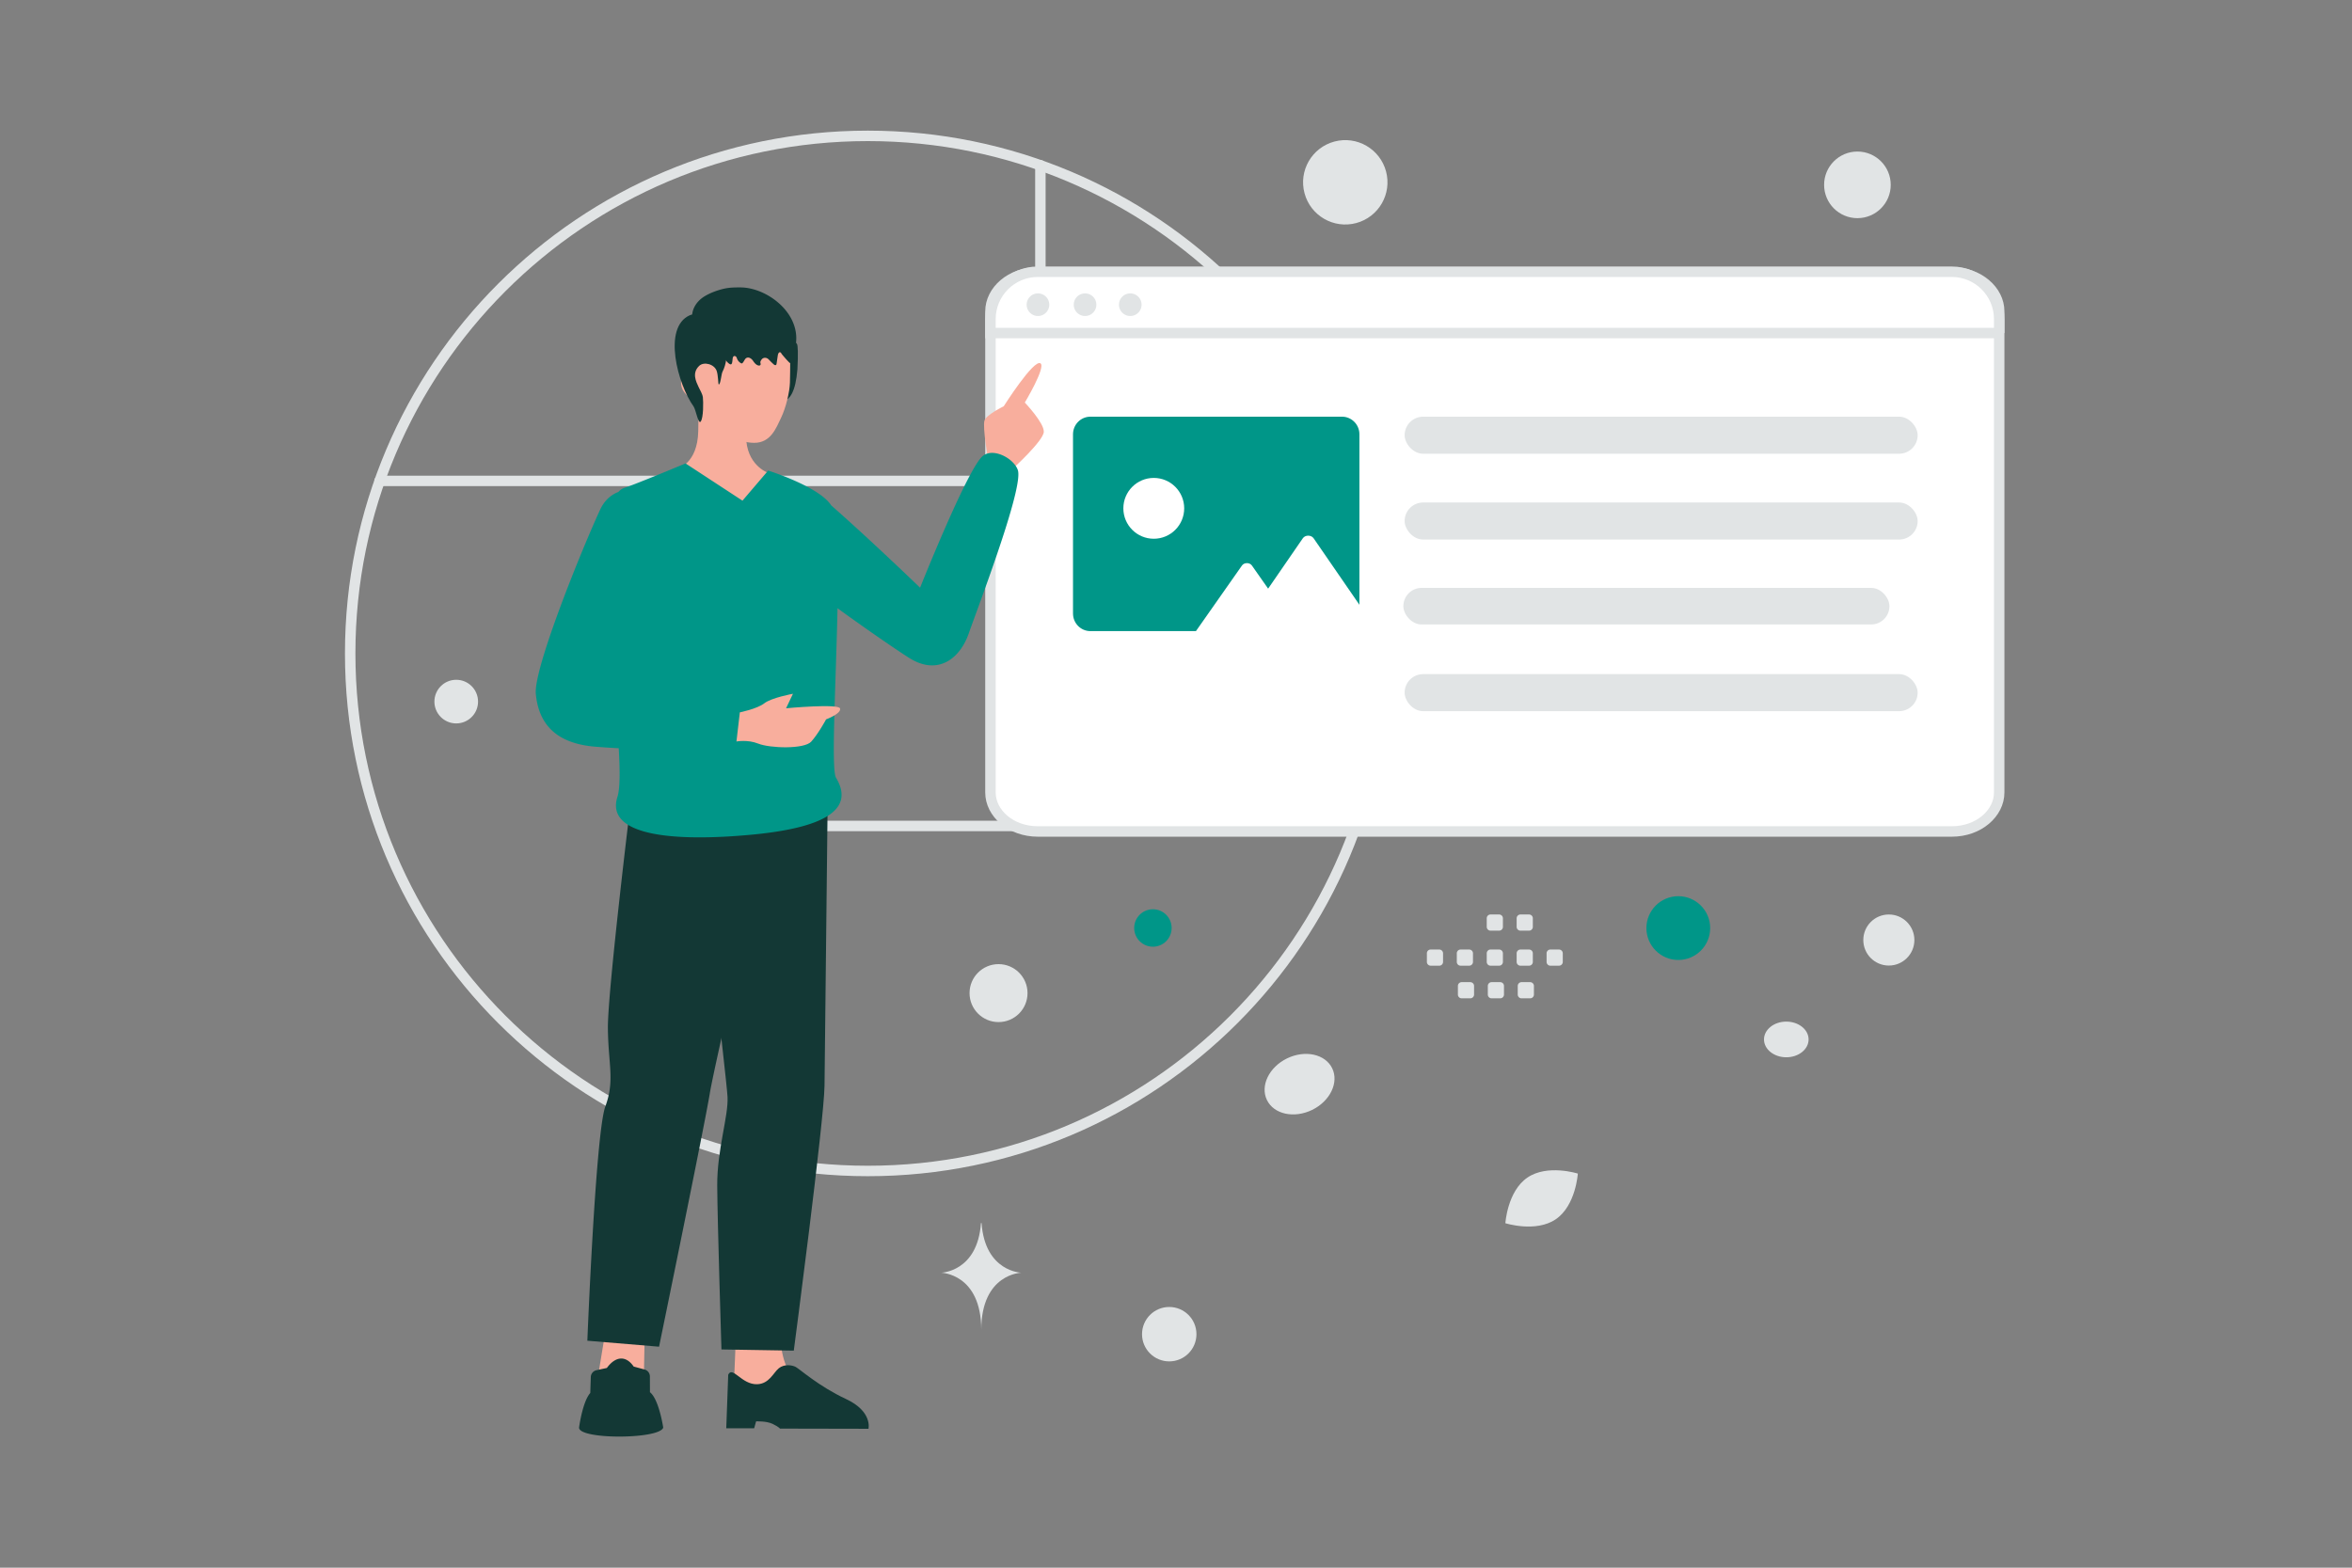 <svg width="900" height="600" viewBox="0 0 900 600" fill="none" xmlns="http://www.w3.org/2000/svg"><rect x="0" y="0" width="900" height="600" fill="#808080" stroke="none"/><path fill="transparent" d="M0 0h900v600H0z"/><path d="M145.224 184.053H398.11M266.055 316.112H518.94M266.056 436.939V184.054m132.053 132.057V63.226" stroke="#E1E4E5" stroke-width="4" stroke-linecap="round" stroke-linejoin="round"/><path clip-rule="evenodd" d="M332.082 448.165c109.398 0 198.083-88.685 198.083-198.083C530.165 140.685 441.48 52 332.082 52 222.685 52 134 140.685 134 250.082c0 109.398 88.685 198.083 198.082 198.083z" stroke="#E1E4E5" stroke-width="4" stroke-linecap="round" stroke-linejoin="round"/><path d="M746.859 318.23H397.141c-10.357 0-18.141-6.996-18.141-14.926V119.157c0-7.931 7.784-14.927 18.141-14.927h349.718c10.357 0 18.141 6.996 18.141 14.927v184.147c0 7.93-7.784 14.926-18.141 14.926z" fill="#fff" stroke="#E1E4E5" stroke-width="4"/><path fill-rule="evenodd" clip-rule="evenodd" d="M410.59 166.214v68.594c0 3.724 2.981 6.739 6.663 6.739h40.378l17.625-25.124c.841-1.198 2.942-1.198 3.782 0l6.171 8.798.048.068.042-.06 13.234-19.216c.915-1.33 3.209-1.33 4.124 0l17.527 25.452v-65.251c0-3.723-2.989-6.738-6.663-6.738h-96.268c-3.682 0-6.663 3.015-6.663 6.738z" fill="#009688"/><path d="M441.497 206.195c-6.429 0-11.641-5.212-11.641-11.641s5.212-11.641 11.641-11.641 11.641 5.212 11.641 11.641-5.212 11.641-11.641 11.641z" fill="#fff"/><path d="M765 127.465H379v-5.324c0-10.017 8.124-18.141 18.141-18.141h349.718c10.017 0 18.141 8.124 18.141 18.141v5.324z" fill="#fff" stroke="#E1E4E5" stroke-width="4"/><path d="M397.178 120.941a4.325 4.325 0 1 0 0-8.65 4.325 4.325 0 0 0 0 8.65zm18.023 0a4.325 4.325 0 1 0 0-8.65 4.325 4.325 0 0 0 0 8.65zm17.302 0a4.325 4.325 0 1 0 0-8.65 4.325 4.325 0 0 0 0 8.65z" fill="#E1E4E5"/><rect x="537.485" y="159.476" width="196.314" height="14.182" rx="7.091" fill="#E1E4E5"/><rect x="537.485" y="192.32" width="196.314" height="14.182" rx="7.091" fill="#E1E4E5"/><rect x="537" y="225" width="186" height="14" rx="7" fill="#E1E4E5"/><rect x="537.485" y="258.006" width="196.314" height="14.182" rx="7.091" fill="#E1E4E5"/><path d="M292.821 146.397c-.669 2.676.219 5.458 1.683 7.796 1.035 1.651 2.482-.172 4.592-.464 3.264-.458 5.33-3.912 6.036-12.329.327-6.147.173-9.214-.169-9.751-1.219-1.921-4.355-2.563-6.827-2.378" fill="#133835"/><path fill-rule="evenodd" clip-rule="evenodd" d="M298.747 512.207s-.198 12.639 7.603 17.128c7.801 4.49 19.887 12.833 19.887 12.833l-45.977 1.55 1.311-31.625 17.176.114z" fill="#F8AE9D"/><path fill-rule="evenodd" clip-rule="evenodd" d="m278.655 526.135-.748 20.504h10.68l.732-2.641s4.02-.165 6.344.976c2.456 1.207 2.785 1.792 2.785 1.792l33.875.071s1.671-6.627-8.655-11.42c-10.326-4.795-17.844-11.599-19.272-12.296-1.439-.701-4.341-1.098-6.385.551-2.044 1.647-3.66 5.981-8.292 6.117-5.961.175-9.385-7.122-11.064-3.654zm-13.202-220.207s12.549 106.48 12.939 113.882c.39 7.402-4.03 20.176-3.944 34.022.086 13.845 1.614 62.644 1.614 62.644l27.682.451s11.634-88.182 11.76-101.405c.125-13.223 1.192-108.322 1.192-108.322l-51.243-1.272z" fill="#133835"/><path fill-rule="evenodd" clip-rule="evenodd" d="m231.592 509.986-5.395 32.762 19.888-.1.629-33.176-15.122.514z" fill="#F8AE9D"/><path fill-rule="evenodd" clip-rule="evenodd" d="M228.235 524.421a2.746 2.746 0 0 0-2.162 2.594l-.202 6.125c-2.853 3.172-4.179 12.419-4.288 13.205a.622.622 0 0 0-.005.114c.263 4.504 29.855 4.418 32.127.133a.62.62 0 0 0 .051-.401c-.244-1.513-1.862-10.846-5.049-13.346l-.023-6.057a2.745 2.745 0 0 0-2.033-2.641l-4.171-1.122c-2.907-4.252-6.869-4.101-10.264.531l-3.981.865zm13.121-217.49s-8.863 72.648-8.742 86.56c.12 13.913 2.727 20.023-.983 30.003-3.711 9.98-6.876 89.64-6.876 89.64l27.44 2.286s17.53-85.241 19.436-97.059c1.907-11.819 25.467-112.433 25.467-112.433l-55.742 1.003z" fill="#133835"/><path fill-rule="evenodd" clip-rule="evenodd" d="M378.186 176.309s-2.291-12.768-1.467-15.353c.703-2.235 7.354-5.457 7.354-5.457s11.567-18.273 14.098-16.412c2.06 1.508-6.024 14.98-6.024 14.98s7.372 7.733 7.269 11.19c-.103 3.457-12.031 14.279-12.031 14.279l-9.199-3.227zm-118.885 3s7.618-1.789 7.882-14.271c.265-12.483.079-16.744.079-16.744l18.061-.303s.182 13.912.185 18.944c.007 10.955 8.143 13.915 8.143 13.915s-.676 11.978-15.881 12.833c-11.872.668-18.469-14.374-18.469-14.374z" fill="#F8AE9D"/><path fill-rule="evenodd" clip-rule="evenodd" d="M265.604 141.985c-7.486-.29-6.265 10.668 1.511 10.654 0 0 8.358 16.803 21.478 16.847 6.32.021 8.384-5.609 10.278-9.561 1.895-3.952 3.285-9.863 3.401-13.483.124-3.859.14-16.537.14-16.537l-37.1-.017.292 12.097z" fill="#F8AE9D"/><path fill-rule="evenodd" clip-rule="evenodd" d="M293.936 180.106s19.461 6.075 24.147 13.332c15.103 13.268 33.991 31.489 33.991 31.489s17.992-45.155 23.873-50.304c4.025-3.522 12.043.834 13.537 5.31 1.919 5.749-10.403 39.473-16.223 55.4-1.127 3.086-2.011 5.503-2.499 6.92-3.549 10.296-12.184 16.201-22.691 9.657-4.235-2.638-16.839-11.281-27.593-19.116-.168 8.232-.451 16.906-.72 25.144-.654 20.015-1.224 37.457.145 39.723 6.783 11.234-2.235 18.945-32.092 21.779-29.857 2.833-56.345.513-51.539-14.478 1.002-3.125.99-9.848.49-18.583a354.97 354.97 0 0 1-8.769-.578c-12.461-.982-21.676-6.336-22.961-20.242-.901-9.737 17.651-55.451 24.607-70.483 1.627-3.517 4.144-5.707 6.994-6.799.664-.74 1.411-1.26 2.251-1.537 5.11-1.684 23.431-9.381 23.431-9.381l21.794 14.259 9.827-11.512zm-59.193 80.469-.049.128.061.008a70.69 70.69 0 0 1-.012-.136z" fill="#009688"/><path fill-rule="evenodd" clip-rule="evenodd" d="M283.101 272.641s6.647-1.336 9.368-3.472c2.72-2.136 10.959-3.645 10.959-3.645l-2.636 5.55s20.193-1.895 20.671.097c.479 1.992-5.362 4.158-5.362 4.158s-2.88 5.379-5.668 8.498c-2.638 2.951-15.745 2.6-20.34.758-3.97-1.591-8.287-.796-8.287-.796l1.295-11.148z" fill="#F8AE9D"/><path d="M267.638 130.405c1.094 1.431 3.022 1.747 4.611 2.03 2.136.38 3.192 1.173 4.301 3.3.702 1.36 1.404 2.848 2.66 3.584 1.023.602.992-.922 1.144-2.099a2.664 2.664 0 0 1 .064-.327c.244-.942 1.244-.784 1.533.145.267.841.836 1.553 1.56 1.949.118.065.244.122.369.098.17-.025.303-.187.414-.332.23-.303.46-.687.696-1.094.782-1.344 2.273-.872 3.146.414.547.801 1.198 1.626 2.092 1.812.288.065.65.017.783-.267.17-.347-.096-.695-.052-1.051.037-.332.178-.477.333-.761.605-1.092 2.008-1.132 2.863-.221a31.954 31.954 0 0 0 1.859 1.823c.273.243.672.486.946.243.147-.13.184-.348.214-.558.155-1.028.303-2.055.458-3.082.089-.575.392-1.327.909-1.182.251.073.399.34.539.583.17.307 3.207 3.81 3.267 3.543.472-1.99 1.44-3.802 1.913-5.792 3.06-12.806-10.515-23.104-20.882-23.16-2.306-.016-4.412.022-6.651.564-2.387.582-4.907 1.507-7.072 2.809-3.037 1.82-5.335 5.129-4.744 9.077" fill="#133835"/><path d="M276.068 126.265c1.462 1.672 1.849 4.025 1.985 6.247.201 3.351-.071 6.833-1.605 9.808-.437.847-.76 5.038-1.433 4.807-.215-.073-.179-3.323-.745-5.075-.875-2.714-4.902-3.749-6.715-2.034-2.896 2.729-1.197 6.044-.237 8.107.573 1.245 1.484 2.643 1.641 3.96.194 1.686.251 7.832-.838 9.265-.91 1.202-1.878-4.603-2.702-5.747-6.098-8.52-11.946-30.214-1.533-34.919 1.583-.716 6.471-1.085 7.954-.173" fill="#133835"/><path fill-rule="evenodd" clip-rule="evenodd" d="M547.442 363.413h3.302c.799 0 1.441.65 1.441 1.441v3.303c0 .798-.649 1.441-1.441 1.441h-3.302a1.447 1.447 0 0 1-1.442-1.441v-3.303a1.438 1.438 0 0 1 1.442-1.441zm11.449 0h3.303c.792 0 1.441.65 1.441 1.441v3.303c0 .798-.649 1.441-1.441 1.441h-3.303a1.446 1.446 0 0 1-1.441-1.441v-3.303c0-.791.65-1.441 1.441-1.441zm11.458 0h3.302c.792 0 1.442.65 1.442 1.441v3.303c0 .798-.65 1.441-1.442 1.441h-3.302a1.447 1.447 0 0 1-1.442-1.441v-3.303a1.44 1.44 0 0 1 1.442-1.441zm11.45 0h3.302c.792 0 1.441.65 1.441 1.441v3.303c0 .798-.649 1.441-1.441 1.441h-3.302a1.448 1.448 0 0 1-1.449-1.441v-3.303a1.458 1.458 0 0 1 1.449-1.441zm11.45 0h3.303c.798 0 1.448.649 1.448 1.441v3.302c0 .799-.65 1.442-1.448 1.442h-3.303c-.791 0-1.441-.65-1.441-1.442v-3.302c0-.792.65-1.441 1.441-1.441zm-33.938 12.486h3.303c.792 0 1.441.649 1.441 1.441v3.309c0 .792-.649 1.442-1.441 1.442h-3.303c-.798 0-1.441-.65-1.441-1.442v-3.302a1.44 1.44 0 0 1 1.441-1.448zm11.45 0h3.303c.791 0 1.441.649 1.441 1.441v3.309c0 .792-.65 1.442-1.441 1.442h-3.303c-.792 0-1.441-.65-1.441-1.442v-3.302a1.44 1.44 0 0 1 1.441-1.448zm11.451 0h3.302c.799 0 1.449.649 1.449 1.441v3.309a1.45 1.45 0 0 1-1.449 1.442h-3.302c-.792 0-1.442-.65-1.442-1.442v-3.302c0-.799.65-1.448 1.442-1.448zM570.349 350h3.302c.792 0 1.442.65 1.442 1.441v3.303c0 .798-.65 1.441-1.442 1.441h-3.302a1.447 1.447 0 0 1-1.442-1.441v-3.303a1.44 1.44 0 0 1 1.442-1.441zm11.45 0h3.302c.792 0 1.441.65 1.441 1.441v3.303c0 .798-.649 1.441-1.441 1.441h-3.302a1.448 1.448 0 0 1-1.449-1.441v-3.303a1.458 1.458 0 0 1 1.449-1.441z" fill="#E1E4E5"/><path d="M595.349 466.626c7.655-5.243 8.412-17.46 8.412-17.46s-11.657-3.708-19.31 1.541c-7.656 5.243-8.415 17.453-8.415 17.453s11.657 3.709 19.313-1.534z" fill="#E1E4E5"/><circle cx="441.166" cy="355.166" r="7.166" transform="rotate(180 441.166 355.166)" fill="#009688"/><circle r="12.204" transform="matrix(-1 0 0 1 642.204 355.204)" fill="#009688"/><circle r="9.772" transform="matrix(-1 0 0 1 722.772 359.772)" fill="#E1E4E5"/><circle r="10.412" transform="matrix(-1 0 0 1 447.414 510.63)" fill="#E1E4E5"/><circle r="8.351" transform="matrix(-1 0 0 1 174.578 268.523)" fill="#E1E4E5"/><circle r="12.747" transform="matrix(-1 0 0 1 710.747 70.747)" fill="#E1E4E5"/><circle r="11.092" transform="matrix(-1 0 0 1 382.092 380.092)" fill="#E1E4E5"/><ellipse rx="8.532" ry="6.826" transform="matrix(-1 0 0 1 683.532 397.826)" fill="#E1E4E5"/><ellipse rx="13.887" ry="10.964" transform="scale(-1 1) rotate(26.006 -1147.079 -869.256)" fill="#E1E4E5"/><circle r="16.147" transform="scale(1 -1) rotate(-75 211.92 -370.323)" fill="#E1E4E5"/><path d="M375.371 468.088h.223c1.322 18.727 15.249 19.016 15.249 19.016s-15.358.3-15.358 21.939c0-21.639-15.358-21.939-15.358-21.939s13.922-.289 15.244-19.016z" fill="#E1E4E5"/></svg>
